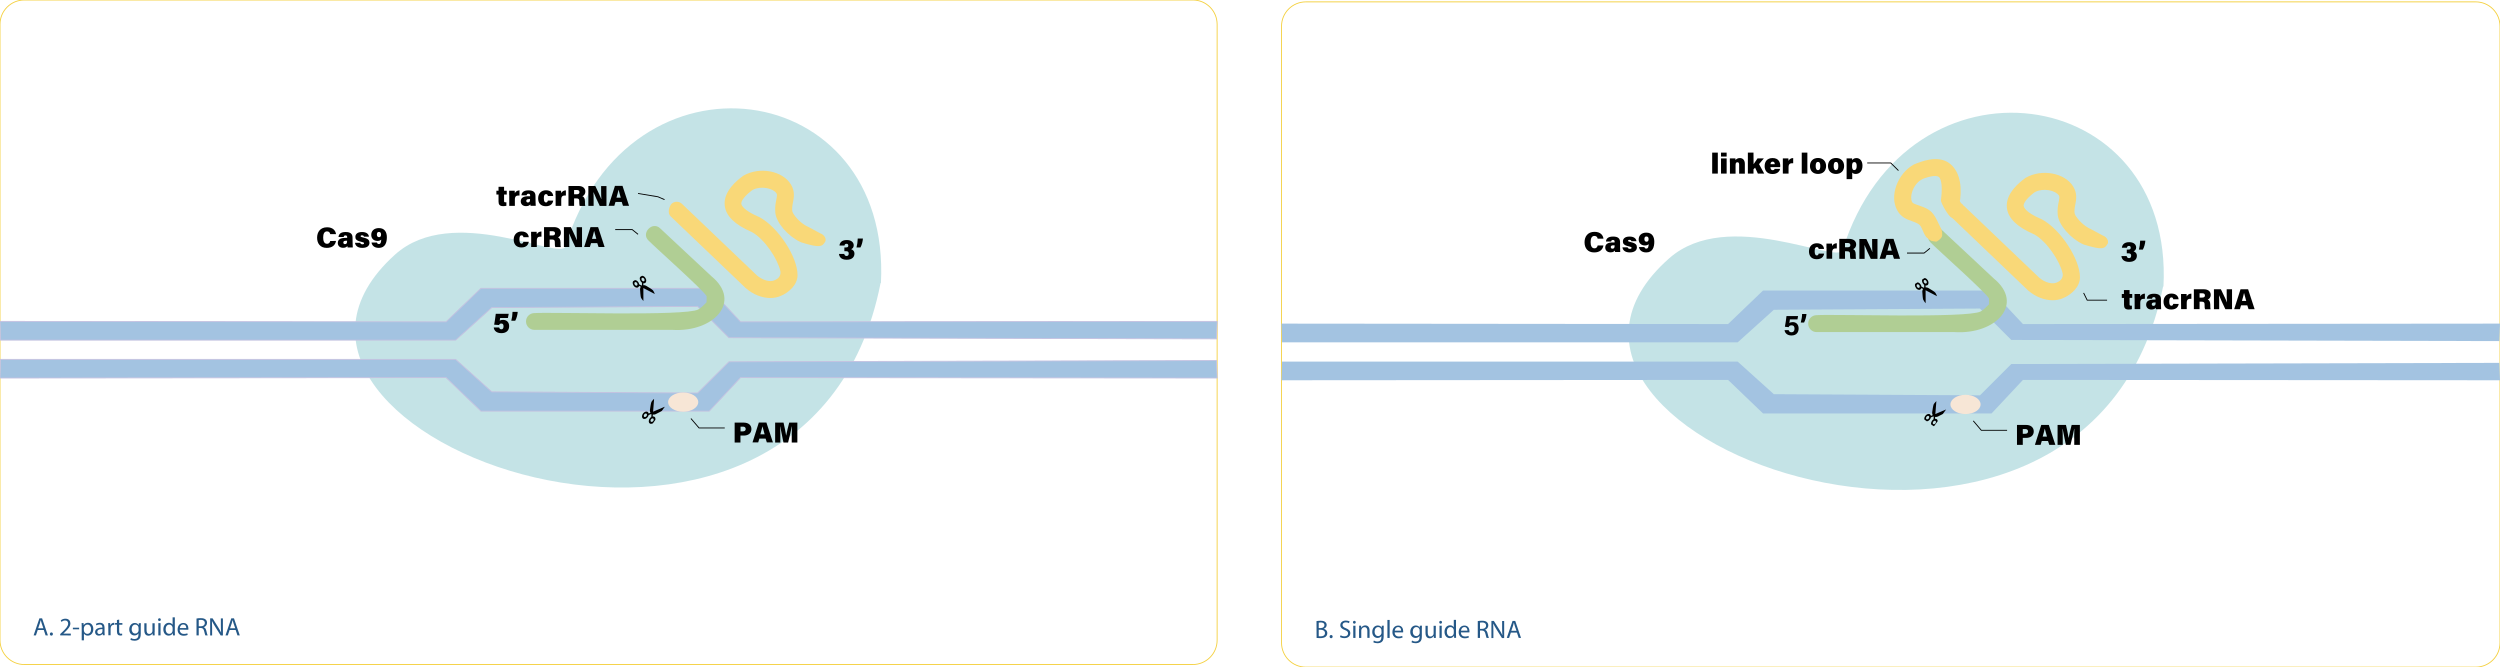 <?xml version="1.0" encoding="utf-8"?>
<!-- Generator: Adobe Illustrator 25.2.1, SVG Export Plug-In . SVG Version: 6.00 Build 0)  -->
<svg version="1.1" id="图层_1" xmlns="http://www.w3.org/2000/svg" xmlns:xlink="http://www.w3.org/1999/xlink" x="0px" y="0px"
	 viewBox="0 0 2802.7 747.9" style="enable-background:new 0 0 2802.7 747.9;" xml:space="preserve">
<style type="text/css">
	.st0{fill:none;stroke:#F4D03F;stroke-miterlimit:10;}
	.st1{fill:#A7E8ED;}
	.st2{fill:#C4E3E6;}
	.st3{fill:#A3C3E1;}
	.st4{fill:#F7E6D6;}
	.st5{fill:none;}
	.st6{fill:none;stroke:#000000;stroke-miterlimit:10;}
	.st7{fill:#255887;}
	.st8{fill:#B0CE94;}
	.st9{fill:#F9D878;}
	.st10{fill:#A3C3E1;stroke:#C4C1E0;stroke-miterlimit:10;}
</style>
<symbol  id="剪切" viewBox="-27.8 -32 55.6 64">
	<path d="M16.3-9c-2.4,0-4.7-0.8-6.5-2l-4,4.6c2.9,1.1,6,2.8,7.7,5.1c4,5.3,13.2,18,14,21.5S26.3,32,26.3,32L0,0.6L-26.4,32
		c0,0-2-8.2-1.2-11.8c0.8-3.5,10-16.2,14-21.5c1.8-2.3,4.8-4,7.7-5.1L-9.8-11c-1.9,1.3-4.1,2-6.5,2c-6.4,0-11.5-5.1-11.5-11.5
		c0-6.3,5.1-11.5,11.5-11.5s11.5,5.2,11.5,11.5c0,2.2-0.6,4.2-1.6,5.9l5.2,6.2c0,0,0.4,0.1,1.2,0.2c0.7-0.2,1.2-0.2,1.2-0.2l5.2-6.2
		c-1-1.7-1.6-3.7-1.6-5.9C4.8-26.8,9.9-32,16.3-32s11.5,5.2,11.5,11.5C27.8-14.1,22.6-9,16.3-9z M-16.3-26c-3,0-5.5,2.5-5.5,5.5
		s2.5,5.5,5.5,5.5s5.5-2.5,5.5-5.5S-13.2-26-16.3-26z M16.3-26c-3,0-5.5,2.5-5.5,5.5s2.5,5.5,5.5,5.5s5.5-2.5,5.5-5.5
		S19.3-26,16.3-26z"/>
</symbol>
<g id="图层_2_1_">
	<path class="st0" d="M2775.4,747.9H1464c-15.1,0-27.3-12.2-27.3-27.3V29.4c0-15.1,12.2-27.3,27.3-27.3h1311.4
		c15.1,0,27.3,12.2,27.3,27.3v691.3C2802.7,735.7,2790.5,747.9,2775.4,747.9z"/>
</g>
<g id="图层_1_1_">
	<path class="st1" d="M2341.8,360.6"/>
	<path class="st2" d="M2425,321.2c-84.4,420.1-781.6,168.9-553.6-31.7c65.6-57.8,189,7.5,194.3-9.2c72.5-231.2,371.9-189.2,359.7,41
		"/>
</g>
<g id="图层_3">
	<polygon class="st3" points="2802,382.4 2254.8,381.1 2219.7,345.9 1988.6,347.3 1948.1,383.8 1437.3,383.8 1436.7,362.8 
		1937.3,363.3 1976.5,325.7 2232.7,325.7 2267.9,363.3 2802.7,362.8 	"/>
	<g>
		<g>
			<path d="M2015.1,358.1h-8.5c-0.1,1.1-0.5,3.2-0.6,4.1c0.8-0.7,2-1.1,3.8-1.1c4.2,0,6.6,3,6.6,7.1s-2.3,7.9-8,7.9
				c-4.2,0-7.3-2.2-7.8-6h4.6c0.4,1.5,1.4,2.4,3.3,2.4c2.2,0,3.3-1.6,3.3-4c0-2.2-0.8-3.8-3.3-3.8c-2,0-2.8,0.9-3.3,2.1l-4.2-0.5
				c0.6-2.7,1.5-9,1.8-12h13L2015.1,358.1z"/>
			<path d="M2018.8,361.6c0.9-3.1,1.5-7,1.5-9.6h4.9c-0.2,3.1-1.3,7-2.7,9.6H2018.8z"/>
		</g>
	</g>
</g>
<g id="图层_3_x5F_复制">
	<polygon class="st3" points="2802,406.8 2254.8,408.1 2219.7,443.2 1988.6,441.9 1948.1,405.4 1437.3,405.4 1436.7,426.3 
		1937.3,425.9 1976.5,463.5 2232.7,463.5 2267.9,425.9 2802.7,426.3 	"/>
</g>
<g id="图层_5">
	<ellipse class="st4" cx="2203.5" cy="453.4" rx="16.9" ry="10.8"/>
	<line class="st5" x1="2243.3" y1="257.4" x2="2341.9" y2="254.7"/>
	<g>
		<g>
			<path d="M2045,284.3c-0.5,3.1-2.5,6.3-8.4,6.3c-6,0-8.6-3.9-8.6-8.8c0-5.1,3.2-9.1,8.8-9.1c6.4,0,8,4.3,8.1,6.4h-6
				c-0.2-1.2-0.7-2.1-2.1-2.1c-1.6,0-2.4,1.5-2.4,4.6c0,3.5,0.9,4.8,2.4,4.8c1.3,0,1.8-1,2.1-2.1L2045,284.3L2045,284.3z"/>
			<path d="M2047.6,278c0-1.6,0-3.4,0-4.9h6.2c0.1,0.5,0.2,2,0.2,2.8c0.7-1.6,2.3-3.2,5.2-3.2v5.8c-3.6-0.2-5.2,0.7-5.2,4.6v7h-6.3
				V278H2047.6z"/>
			<path d="M2068.4,281.7v8.4h-6.4v-22.3h11.1c5.3,0,7.8,2.8,7.8,6.2c0,3.1-1.8,4.7-3.4,5.3c1.4,0.5,2.9,2,2.9,5.8v0.9
				c0,1.4,0,3.2,0.3,4.2h-6.2c-0.4-1-0.5-2.6-0.5-4.9v-0.6c0-1.9-0.5-3-3.3-3H2068.4z M2068.4,277.2h3c2.2,0,3-0.9,3-2.4
				s-0.9-2.4-2.9-2.4h-3.1V277.2z"/>
			<path d="M2084.5,290.2v-22.3h7.8c2.3,5,5.8,11.8,6.7,14.6h0.1c-0.2-2.3-0.3-6.3-0.3-9.8v-4.8h6v22.3h-7.5c-1.9-4-5.9-12.4-7-15.4
				h-0.1c0.2,2.1,0.2,6.4,0.2,10.4v5L2084.5,290.2L2084.5,290.2z"/>
			<path d="M2114.9,285.8l-1.3,4.3h-6.4l7.1-22.3h8.5l7.3,22.3h-6.8l-1.4-4.3H2114.9z M2120.8,281c-1-3.5-1.9-6.6-2.4-8.8h-0.1
				c-0.5,2.4-1.4,5.6-2.3,8.8H2120.8z"/>
		</g>
	</g>
	<g>
		<g>
			<path d="M1797.6,275.2c-0.8,4.7-4.2,7.8-10.4,7.8c-7.3,0-10.8-4.9-10.8-11.4c0-6.3,3.5-11.7,11.2-11.7c6.6,0,9.6,3.8,10,7.7h-6.5
				c-0.3-1.6-1.2-3.1-3.6-3.1c-3.2,0-4.3,3-4.3,6.9c0,3.5,0.9,7,4.3,7c2.6,0,3.3-1.9,3.6-3.2L1797.6,275.2L1797.6,275.2z"/>
			<path d="M1816.2,277.5c0,1.9,0.1,4.5,0.2,5h-5.8c-0.1-0.3-0.2-1.2-0.3-1.6c-0.8,1.1-2.1,2-4.8,2c-3.8,0-5.9-2.4-5.9-5.4
				c0-4,3.2-5.7,8.4-5.7c0.6,0,1.5,0,2.1,0v-0.9c0-1.1-0.4-1.9-1.9-1.9c-1.4,0-1.8,0.7-2,1.8h-5.8c0.2-2.8,1.9-5.6,8-5.6
				c5.6,0,7.8,2.2,7.8,6.3L1816.2,277.5L1816.2,277.5z M1810.1,275c-0.3,0-0.9,0-1.4,0c-2.2,0-2.9,0.8-2.9,2c0,1,0.6,1.8,1.9,1.8
				c2.1,0,2.4-1.5,2.4-3.3V275z"/>
			<path d="M1824.7,277.3c0.3,1.1,1.2,1.7,2.6,1.7c1.2,0,1.8-0.4,1.8-1.2c0-0.8-0.7-1.1-3-1.6c-5.9-1.3-6.7-3.2-6.7-5.6
				c0-2.5,1.7-5.4,7.5-5.4c5.5,0,7.5,2.8,7.7,5.2h-5.7c-0.1-0.6-0.5-1.5-2.2-1.5c-1.1,0-1.5,0.5-1.5,1c0,0.7,0.6,1,3.3,1.6
				c5.4,1.2,6.6,3.1,6.6,5.8c0,3-2.2,5.7-8,5.7c-5.5,0-7.9-2.7-8.2-5.7H1824.7z"/>
			<path d="M1843.5,277c0.3,1,0.8,1.7,2.2,1.7c2.2,0,2.5-2.7,2.6-5c-0.9,1-2.5,1.5-4.2,1.5c-4.3,0-7-2.8-7-6.8
				c0-4.4,3.1-7.6,8.6-7.6c6.5,0,8.9,4.7,8.9,10.2c0,6-1.8,12-9,12c-5.8,0-7.8-3.4-8.2-6L1843.5,277L1843.5,277z M1843.5,268
				c0,1.8,0.8,3,2.4,3c1.6,0,2.3-1.1,2.3-2.9c0-1.6-0.5-3-2.4-3C1844.2,265,1843.5,266.2,1843.5,268z"/>
		</g>
	</g>
	<g>
		<g>
			<path d="M2261.3,476.4h10.3c5,0,8.4,2.8,8.4,7.2c0,5-3.9,7.3-8.6,7.3h-3.7v7.8h-6.5v-22.3H2261.3z M2267.7,486.3h2.7
				c1.8,0,3.2-0.8,3.2-2.6c0-1.9-1.3-2.7-3.1-2.7h-2.8V486.3z"/>
			<path d="M2289,494.4l-1.3,4.3h-6.4l7.1-22.3h8.5l7.3,22.3h-6.8l-1.4-4.3H2289z M2294.8,489.5c-1-3.5-1.9-6.6-2.4-8.8h-0.1
				c-0.5,2.4-1.4,5.6-2.3,8.8H2294.8z"/>
			<path d="M2325.3,491.4c0-3.5,0.1-8,0.2-10.6h-0.2c-0.9,4.8-2.4,11.4-4.1,17.9h-5.2c-1.3-6.3-2.7-13-3.6-17.9h-0.2
				c0.2,2.6,0.3,7,0.3,10.8v7.1h-5.8v-22.3h9.4c1.1,4.5,2.4,11.1,2.9,14.4h0.1c0.6-3.6,2.1-9.5,3.4-14.4h9.2v22.3h-6.3v-7.3H2325.3z
				"/>
		</g>
	</g>
	<g>
		<g>
			<path d="M1919.5,194.6v-23.5h6.3v23.5H1919.5z"/>
			<path d="M1929.4,171.1h6.3v4.4h-6.3V171.1z M1929.4,177.6h6.3v17h-6.3V177.6z"/>
			<path d="M1939.3,182c0-1.5,0-3.1,0-4.4h6.2c0.1,0.4,0.2,1.4,0.2,1.9c0.7-1,2.1-2.3,4.8-2.3c3.4,0,5.6,2.3,5.6,6.5v11h-6.4v-10.2
				c0-1.6-0.5-2.6-1.9-2.6c-1.3,0-2.1,0.7-2.1,3.1v9.7h-6.3V182H1939.3z"/>
			<path d="M1965.9,184.1c1-1.6,2.6-3.9,4.4-6.5h7.1l-5.4,6.4c0.6,1.3,5.3,9.4,5.8,10.6h-7.1c-0.1-0.4-3-6.3-3.1-6.6l-1.8,1.8v4.8
				h-6.3v-23.5h6.3L1965.9,184.1L1965.9,184.1z"/>
			<path d="M1984.8,187.4c0,1.7,0.7,3.4,2.5,3.4c1.5,0,1.9-0.6,2.2-1.5h6.2c-0.6,2.3-2.5,5.8-8.6,5.8c-6.4,0-8.8-4.3-8.8-8.8
				c0-5.1,2.7-9.1,8.9-9.1c6.6,0,8.6,4.5,8.6,8.7c0,0.6,0,1-0.1,1.5L1984.8,187.4L1984.8,187.4z M1989.6,184.1
				c0-1.6-0.5-2.9-2.3-2.9c-1.7,0-2.3,1.2-2.4,2.9H1989.6z"/>
			<path d="M1998.7,182.5c0-1.6,0-3.4,0-4.9h6.2c0.1,0.5,0.2,2,0.2,2.8c0.7-1.6,2.3-3.2,5.2-3.2v5.8c-3.6-0.2-5.2,0.7-5.2,4.6v7
				h-6.4V182.5z"/>
			<path d="M2019.9,194.6v-23.5h6.3v23.5H2019.9z"/>
			<path d="M2047.2,186.1c0,5.3-3.3,8.9-9.1,8.9c-6,0-9-4-9-8.9c0-5.1,3.1-9,9.2-9C2043.8,177.2,2047.2,180.9,2047.2,186.1z
				 M2035.5,186.1c0,3.2,1,4.7,2.6,4.7c1.7,0,2.6-1.4,2.6-4.6c0-3.5-0.9-4.7-2.6-4.7C2036.5,181.5,2035.5,182.6,2035.5,186.1z"/>
			<path d="M2067.4,186.1c0,5.3-3.3,8.9-9.1,8.9c-6,0-9-4-9-8.9c0-5.1,3.1-9,9.2-9C2064,177.2,2067.4,180.9,2067.4,186.1z
				 M2055.7,186.1c0,3.2,1,4.7,2.6,4.7c1.7,0,2.6-1.4,2.6-4.6c0-3.5-0.9-4.7-2.6-4.7C2056.7,181.5,2055.7,182.6,2055.7,186.1z"/>
			<path d="M2076.5,193.4v7.4h-6.3v-18.6c0-1.5,0-3.4,0-4.6h6.1c0.1,0.4,0.2,1.4,0.2,1.9c0.7-1,2-2.3,4.8-2.3c3.6,0,6.7,3,6.7,8.5
				c0,6.3-3.5,9.3-7.5,9.3C2078.3,195,2077.1,194.3,2076.5,193.4z M2081.5,186c0-3.1-1-4.3-2.6-4.3c-2,0-2.6,1.4-2.6,4.5
				c0,2.9,0.6,4.5,2.5,4.5C2080.6,190.6,2081.5,189.2,2081.5,186z"/>
		</g>
	</g>
	<polyline class="st6" points="2093.3,182.7 2119.7,182.7 2128.3,191.2 	"/>
</g>
<g id="图层_9">
	<g>
		<defs>
			
				<rect id="SVGID_5_" x="2156.8" y="456.3" transform="matrix(0.584 -0.812 0.812 0.584 525.159 1953.65)" width="25.3" height="15.8"/>
		</defs>
		<clipPath id="SVGID_1_">
			<use xlink:href="#SVGID_5_"  style="overflow:visible;"/>
		</clipPath>
		<g transform="matrix(1 2.980232e-08 0 1 0 6.103516e-05)" style="clip-path:url(#SVGID_1_);">
			
				<use xlink:href="#剪切"  width="55.6" height="64" x="-27.8" y="-32" transform="matrix(-0.232 -0.167 0.231 -0.321 2169.538 464.343)" style="overflow:visible;"/>
		</g>
	</g>
	<g>
		<defs>
			
				<rect id="SVGID_7_" x="2150.8" y="312.5" transform="matrix(0.853 -0.522 0.522 0.853 147.935 1175.159)" width="15.8" height="25.3"/>
		</defs>
		<clipPath id="SVGID_2_">
			<use xlink:href="#SVGID_7_"  style="overflow:visible;"/>
		</clipPath>
		<g transform="matrix(1 0 -2.980232e-08 1 0 -6.103516e-05)" style="clip-path:url(#SVGID_2_);">
			
				<use xlink:href="#剪切"  width="55.6" height="64" x="-27.8" y="-32" transform="matrix(0.243 -0.149 0.206 0.337 2158.627 325.216)" style="overflow:visible;"/>
		</g>
	</g>
</g>
<g id="图层_10">
	<g>
		<g>
			<path class="st7" d="M1475.9,696.3c1.1-0.2,2.8-0.4,4.5-0.4c2.5,0,4.1,0.4,5.3,1.4c1,0.8,1.6,1.9,1.6,3.4c0,1.8-1.2,3.5-3.2,4.2
				v0.1c1.8,0.4,3.9,1.9,3.9,4.8c0,1.6-0.6,2.9-1.6,3.8c-1.3,1.2-3.5,1.8-6.6,1.8c-1.7,0-3-0.1-3.8-0.2L1475.9,696.3L1475.9,696.3z
				 M1478.4,704.1h2.3c2.6,0,4.1-1.4,4.1-3.2c0-2.2-1.7-3.1-4.2-3.1c-1.1,0-1.8,0.1-2.2,0.2C1478.4,698,1478.4,704.1,1478.4,704.1z
				 M1478.4,713.3c0.5,0.1,1.2,0.1,2.1,0.1c2.6,0,4.9-0.9,4.9-3.7c0-2.6-2.3-3.7-4.9-3.7h-2.1V713.3z"/>
			<path class="st7" d="M1490.6,713.7c0-1,0.7-1.8,1.7-1.8s1.7,0.7,1.7,1.8c0,1-0.7,1.8-1.7,1.8
				C1491.3,715.5,1490.6,714.7,1490.6,713.7z"/>
			<path class="st7" d="M1502.9,712.2c1.1,0.7,2.7,1.2,4.4,1.2c2.5,0,4-1.3,4-3.3c0-1.8-1-2.8-3.6-3.8c-3.1-1.1-5.1-2.7-5.1-5.4
				c0-3,2.5-5.2,6.2-5.2c1.9,0,3.4,0.5,4.2,0.9l-0.7,2c-0.6-0.4-1.9-0.9-3.6-0.9c-2.6,0-3.6,1.6-3.6,2.9c0,1.8,1.2,2.7,3.8,3.7
				c3.2,1.3,4.9,2.8,4.9,5.6c0,2.9-2.2,5.5-6.7,5.5c-1.8,0-3.9-0.6-4.9-1.2L1502.9,712.2z"/>
			<path class="st7" d="M1519.9,697.6c0,0.8-0.6,1.6-1.6,1.6c-0.9,0-1.5-0.7-1.5-1.6c0-0.9,0.6-1.6,1.6-1.6
				C1519.3,696,1519.9,696.7,1519.9,697.6z M1517.1,715.2v-13.7h2.5v13.7H1517.1z"/>
			<path class="st7" d="M1523.8,705.1c0-1.4,0-2.6-0.1-3.7h2.2l0.1,2.3h0.1c0.7-1.3,2.3-2.6,4.5-2.6c1.9,0,4.8,1.1,4.8,5.8v8.2h-2.5
				v-7.9c0-2.2-0.8-4.1-3.2-4.1c-1.6,0-2.9,1.2-3.4,2.6c-0.1,0.3-0.2,0.7-0.2,1.2v8.3h-2.5v-10.1H1523.8z"/>
			<path class="st7" d="M1551.3,701.4c-0.1,1-0.1,2.1-0.1,3.8v8c0,3.2-0.6,5.1-2,6.3c-1.3,1.2-3.3,1.6-5,1.6c-1.7,0-3.5-0.4-4.6-1.1
				l0.6-1.9c0.9,0.6,2.3,1.1,4,1.1c2.5,0,4.4-1.3,4.4-4.8v-1.5h0.1c-0.8,1.3-2.2,2.3-4.4,2.3c-3.4,0-5.9-2.9-5.9-6.7
				c0-4.7,3-7.3,6.2-7.3c2.4,0,3.7,1.2,4.3,2.4h0.1l0.1-2.1L1551.3,701.4L1551.3,701.4z M1548.7,706.8c0-0.4,0-0.8-0.1-1.1
				c-0.5-1.5-1.7-2.7-3.5-2.7c-2.4,0-4.1,2-4.1,5.2c0,2.7,1.4,4.9,4.1,4.9c1.5,0,2.9-1,3.5-2.6c0.1-0.4,0.2-0.9,0.2-1.3
				L1548.7,706.8L1548.7,706.8z"/>
			<path class="st7" d="M1555.4,695h2.5v20.2h-2.5V695z"/>
			<path class="st7" d="M1563.5,708.8c0,3.4,2.2,4.8,4.7,4.8c1.8,0,2.9-0.3,3.8-0.7l0.4,1.8c-0.9,0.4-2.4,0.9-4.6,0.9
				c-4.2,0-6.8-2.8-6.8-6.9c0-4.2,2.5-7.4,6.5-7.4c4.5,0,5.6,3.9,5.6,6.5c0,0.5,0,0.9-0.1,1.2h-9.5V708.8z M1570.8,707
				c0-1.6-0.6-4-3.4-4c-2.5,0-3.6,2.3-3.8,4H1570.8z"/>
			<path class="st7" d="M1594.1,701.4c-0.1,1-0.1,2.1-0.1,3.8v8c0,3.2-0.6,5.1-2,6.3c-1.3,1.2-3.3,1.6-5,1.6c-1.7,0-3.5-0.4-4.6-1.1
				l0.6-1.9c0.9,0.6,2.3,1.1,4,1.1c2.5,0,4.4-1.3,4.4-4.8v-1.5h-0.1c-0.8,1.3-2.2,2.3-4.4,2.3c-3.4,0-5.9-2.9-5.9-6.7
				c0-4.7,3-7.3,6.2-7.3c2.4,0,3.7,1.2,4.3,2.4h0.1l0.1-2.1L1594.1,701.4L1594.1,701.4z M1591.5,706.8c0-0.4,0-0.8-0.1-1.1
				c-0.5-1.5-1.7-2.7-3.5-2.7c-2.4,0-4.1,2-4.1,5.2c0,2.7,1.4,4.9,4.1,4.9c1.5,0,2.9-1,3.5-2.6c0.1-0.4,0.2-0.9,0.2-1.3
				L1591.5,706.8L1591.5,706.8z"/>
			<path class="st7" d="M1609.6,711.4c0,1.4,0,2.7,0.1,3.8h-2.2l-0.1-2.2h-0.1c-0.6,1.1-2.1,2.6-4.5,2.6c-2.1,0-4.7-1.2-4.7-6v-8
				h2.5v7.6c0,2.6,0.8,4.4,3.1,4.4c1.7,0,2.8-1.2,3.3-2.3c0.1-0.4,0.2-0.8,0.2-1.3v-8.4h2.5L1609.6,711.4L1609.6,711.4z"/>
			<path class="st7" d="M1616.6,697.6c0,0.8-0.6,1.6-1.6,1.6c-0.9,0-1.5-0.7-1.5-1.6c0-0.9,0.6-1.6,1.6-1.6
				C1616,696,1616.6,696.7,1616.6,697.6z M1613.8,715.2v-13.7h2.5v13.7H1613.8z"/>
			<path class="st7" d="M1632.3,695v16.6c0,1.2,0,2.6,0.1,3.5h-2.2l-0.1-2.4h-0.1c-0.8,1.5-2.4,2.7-4.7,2.7c-3.3,0-5.9-2.8-5.9-7
				c0-4.6,2.8-7.4,6.2-7.4c2.1,0,3.5,1,4.1,2.1h0.1v-8.2h2.5V695z M1629.8,707c0-0.3,0-0.7-0.1-1.1c-0.4-1.6-1.7-2.9-3.6-2.9
				c-2.6,0-4.1,2.3-4.1,5.3c0,2.8,1.4,5.1,4.1,5.1c1.7,0,3.2-1.1,3.6-3c0.1-0.3,0.1-0.7,0.1-1.1V707z"/>
			<path class="st7" d="M1637.8,708.8c0,3.4,2.2,4.8,4.7,4.8c1.8,0,2.9-0.3,3.8-0.7l0.4,1.8c-0.9,0.4-2.4,0.9-4.6,0.9
				c-4.2,0-6.8-2.8-6.8-6.9c0-4.2,2.5-7.4,6.5-7.4c4.5,0,5.6,3.9,5.6,6.5c0,0.5,0,0.9-0.1,1.2h-9.5V708.8z M1645.1,707
				c0-1.6-0.6-4-3.4-4c-2.5,0-3.6,2.3-3.8,4H1645.1z"/>
			<path class="st7" d="M1656.7,696.3c1.3-0.3,3.1-0.4,4.8-0.4c2.6,0,4.4,0.5,5.5,1.6c0.9,0.8,1.5,2.1,1.5,3.6
				c0,2.5-1.6,4.2-3.6,4.9v0.1c1.5,0.5,2.3,1.9,2.8,3.9c0.6,2.7,1.1,4.5,1.5,5.2h-2.6c-0.3-0.6-0.7-2.2-1.3-4.6
				c-0.6-2.6-1.6-3.6-3.8-3.7h-2.3v8.3h-2.5V696.3z M1659.2,705h2.5c2.6,0,4.3-1.4,4.3-3.6c0-2.5-1.8-3.6-4.4-3.6
				c-1.2,0-2,0.1-2.4,0.2V705L1659.2,705z"/>
			<path class="st7" d="M1672,715.2v-19.1h2.7l6.1,9.7c1.4,2.2,2.5,4.3,3.4,6.2h0.1c-0.2-2.6-0.3-4.9-0.3-7.8v-8h2.3v19.1h-2.5
				l-6.1-9.7c-1.3-2.1-2.6-4.3-3.6-6.4h-0.1c0.1,2.4,0.2,4.7,0.2,7.9v8.2h-2.2V715.2z"/>
			<path class="st7" d="M1693.8,709.2l-2,6h-2.6l6.5-19.1h3l6.5,19.1h-2.6l-2-6H1693.8z M1700.1,707.2l-1.9-5.5
				c-0.4-1.3-0.7-2.4-1-3.5h-0.1c-0.3,1.1-0.6,2.3-0.9,3.5l-1.9,5.5H1700.1z"/>
		</g>
	</g>
</g>
<g id="图层_7">
	<path class="st8" d="M2229.8,334.5c-5.3-8.2-57.3-54.3-65.1-62.3c-9.1-8.2,4.1-22.4,12.9-13.8l54.6,51c1,1,2,1.9,2.9,2.7
		c34.9,28.6,2.6,63.1-43.8,60.2h-154.7c-5.2,0-9.5-4.2-9.5-9.5c0-5.2,4.2-9.5,9.5-9.5c19.7-1.3,169,3.6,183.8-4.1
		c3.5-2,6.7-5.3,9.5-8.1L2229.8,334.5L2229.8,334.5z"/>
	<g id="图层_6">
		<path class="st5" d="M2341.9,254.7"/>
		<path class="st9" d="M2344.1,256.9c-7.9-3.3-15-11.2-17.5-15.7c-0.7-1.2-1-2.6-1-4c0-2.6,0.4-5,0.9-7.5c1.1-5.6,2.5-12.6-2.1-20.3
			c-9.3-15.6-35.3-20.5-53.4-10.1l-0.5,0.3l-0.5,0.4c-5.5,4.1-22.1,16.8-20.1,33.2c1.4,11.5,11.2,21.1,30,29.3
			c0.3,0.1,0.6,0.3,0.9,0.4c13.9,7.9,28.5,29.8,31.5,43.4c0.8,3.4-0.7,7-3.7,8.9c-1,0.6-2.1,1.3-3.3,1.7c-5.1,2-13-0.3-19.2-5.6
			L2202,231c-3.5-3.3-8.9-3.2-12.2,0.3l-0.1,0.1l0.9-0.9c-3.4,3.5-5,10.9-1.5,14.3l84.1,80.4l0.3,0.3c8.3,7.2,18.3,11.1,27.7,11.1
			c3.9,0,7.6-0.7,11.1-2.1c9.7-3.9,19.5-12.7,19.5-23.6c0-20.6-22-54.1-42.9-65.1l-0.7-0.3c-17.4-7.4-19.3-13.1-19.5-14.6
			c-0.2-1.3,0.2-6,11.5-14.8c0.5-0.4,1-0.7,1.6-1c4.5-2.2,10-2.8,15.5-1.8c5,0.9,9.3,3.3,10.9,5.9c0.8,1.3,0.7,2.3-0.2,7
			c-0.8,3.9-1.7,8.8-1.1,14.8c1.1,11.1,14.2,26.3,28.3,32.8c0.4,0.2,0.8,0.4,1.3,0.5c20.4,6.2,23.1,4.9,26.6-1.5
			c0-0.1,0.1-0.1,0.1-0.2l0,0c0.2-1.3,0.1-2.7-0.5-3.9c-1.1-2.2-3-3.9-5.4-4.7L2344.1,256.9z"/>
		<line class="st5" x1="2172.4" y1="183" x2="2168.1" y2="281.6"/>
		<path class="st5" d="M2168.1,281.6"/>
		<path class="st9" d="M2175.9,224.2c0,0.1,0,0.1,0,0.2c-0.1,3.4,8.8,18.7,12.1,19.6c0.4,0.1,0.8,0.3,1.4,0.6
			c0.4-0.6,0.9-1.2,1.5-1.6c-0.3-0.4-0.6-0.9-0.9-1.3c-1.6-2.2,3.6-0.8,6.2-1.7c1.1-0.4-2.7-4.3-2.2-4c0.2,0.1,0.6,0.2,1.2,0.3
			c3,0.6,5.4-1.4,5.4-4.4c0-2.4,0.2-2.3-0.4-2.7c-1.7-1.3-3.9-3.6-2.7-5.4l0,0c2.4-20.1-2.7-33.6-11.9-40.6
			c-13.1-10.1-32.9-1.7-39.3,0.9l-0.6,0.2l-0.5,0.3c-18.1,10.3-27.1,35.2-18.3,51.1c4.3,7.9,11,10.3,16.5,12.2c2.4,0.9,4.8,1.7,7,3
			c1.2,0.7,2.2,1.7,2.9,2.9c0.3,0.6,0.7,1.2,1,1.9c1.1,2.3,4.2,10.6,6.7,11.2c0.9,2,6.8,4.1,4.1,3.1c0,0,4,0.9,5.4,0.9
			c1.4,0,6.8-4.1,6.8-6.8v-2.3c0-2.1-0.5-4.1-1.4-5.9c-1.4-3-3.6-7.4-4.6-9.4c-2.2-4.5-4.9-8.3-7.9-10.5c-4.9-3.6-10-4.8-13.7-6.2
			c-4.5-1.6-5.4-2.1-6.1-3.4c-1.5-2.7-1.3-7.6,0.4-12.4c1.4-3.7,3.5-7.1,6.2-9.7c2-2,4.5-3.4,7.1-4.4c11.6-4.1,15.4-2.3,16.4-1.5
			c1.2,0.9,4.7,6.5,2.4,24.9C2175.9,223.7,2175.9,223.9,2175.9,224.2z"/>
	</g>
	<g id="图层_8">
		<g>
			<g>
				<path d="M2378.8,277.7c0.3-2.7,2-6.2,8.2-6.2c5.3,0,7.8,2.8,7.8,5.9c0,2.5-1.5,3.7-2.8,4.3v0.1c1.3,0.5,3.6,1.7,3.6,5
					c0,3.4-2.3,6.8-8.7,6.8c-6.8,0-8.4-4-8.6-6.5h5.9c0.2,1.2,0.9,2.3,2.6,2.3c1.6,0,2.4-1.1,2.4-2.7c0-1.8-0.8-2.7-3-2.7h-1.9v-4.2
					h1.8c2,0,2.6-0.6,2.6-2.1c0-1.2-0.6-2-2-2c-1.6,0-2.1,0.9-2.2,2L2378.8,277.7L2378.8,277.7z"/>
				<path d="M2397.9,279.8c0.8-2.9,1.3-6.5,1.4-10h5.8c-0.2,3.2-1.2,7.2-2.8,10H2397.9z"/>
			</g>
		</g>
		<g>
			<g>
				<path d="M2378.7,329.6h2.4v-4.4h6.3v4.4h3v4.3h-3v7.3c0,1.1,0.3,1.5,1.7,1.5c0.2,0,0.5,0,0.9,0v3.9c-1,0.3-2.6,0.4-3.7,0.4
					c-4,0-5.1-2-5.1-5.2V334h-2.5V329.6z"/>
				<path d="M2393,334.5c0-1.6,0-3.4,0-4.9h6.2c0.1,0.5,0.2,2,0.2,2.8c0.7-1.6,2.3-3.2,5.2-3.2v5.8c-3.6-0.2-5.2,0.7-5.2,4.6v7h-6.3
					v-12.1H2393z"/>
				<path d="M2422.6,341.6c0,1.9,0.1,4.5,0.2,5h-5.8c-0.1-0.3-0.2-1.2-0.3-1.6c-0.8,1.1-2.1,2-4.8,2c-3.8,0-5.9-2.4-5.9-5.4
					c0-4,3.2-5.7,8.4-5.7c0.6,0,1.5,0,2.1,0V335c0-1.1-0.4-1.9-1.9-1.9c-1.4,0-1.8,0.7-2,1.8h-5.8c0.2-2.8,1.9-5.6,8-5.6
					c5.6,0,7.8,2.2,7.8,6.3V341.6z M2416.6,339.1c-0.3,0-0.9,0-1.4,0c-2.2,0-2.9,0.8-2.9,2c0,1,0.6,1.8,1.9,1.8
					c2.1,0,2.4-1.5,2.4-3.3V339.1z"/>
				<path d="M2442.5,340.7c-0.5,3.1-2.5,6.3-8.4,6.3c-6,0-8.6-3.9-8.6-8.8c0-5.1,3.2-9.1,8.8-9.1c6.4,0,8,4.3,8.1,6.4h-6
					c-0.2-1.2-0.7-2.1-2.1-2.1c-1.6,0-2.4,1.5-2.4,4.6c0,3.5,0.9,4.8,2.4,4.8c1.3,0,1.8-1,2.1-2.1L2442.5,340.7L2442.5,340.7z"/>
				<path d="M2445.1,334.5c0-1.6,0-3.4,0-4.9h6.2c0.1,0.5,0.2,2,0.2,2.8c0.7-1.6,2.3-3.2,5.2-3.2v5.8c-3.6-0.2-5.2,0.7-5.2,4.6v7
					h-6.3L2445.1,334.5L2445.1,334.5z"/>
				<path d="M2465.9,338.2v8.4h-6.4v-22.3h11.1c5.3,0,7.8,2.8,7.8,6.2c0,3.1-1.8,4.7-3.4,5.3c1.4,0.5,2.9,2,2.9,5.8v0.9
					c0,1.4,0,3.2,0.3,4.2h-6.2c-0.4-1-0.5-2.6-0.5-4.9v-0.6c0-1.9-0.5-3-3.3-3H2465.9z M2465.9,333.6h3c2.2,0,3-0.9,3-2.4
					s-0.9-2.4-2.9-2.4h-3.1V333.6z"/>
				<path d="M2482,346.6v-22.3h7.8c2.3,5,5.8,11.8,6.7,14.6h0.1c-0.2-2.3-0.3-6.3-0.3-9.8v-4.8h6v22.3h-7.5c-1.9-4-5.9-12.4-7-15.4
					h-0.1c0.2,2.1,0.2,6.4,0.2,10.4v5L2482,346.6L2482,346.6z"/>
				<path d="M2512.4,342.3l-1.3,4.3h-6.4l7.1-22.3h8.5l7.3,22.3h-6.8l-1.4-4.3H2512.4z M2518.2,337.4c-1-3.5-1.9-6.6-2.4-8.8h-0.1
					c-0.5,2.4-1.4,5.6-2.3,8.8H2518.2z"/>
			</g>
		</g>
		<polyline class="st6" points="2362.2,336.5 2339.9,336.5 2335.9,328.4 		"/>
		<polyline class="st6" points="2137.9,283.7 2157.1,283.7 2163.6,278.4 		"/>
		<polyline class="st6" points="2212.2,471.8 2221.2,482.4 2250.1,482.4 		"/>
	</g>
</g>
<g id="图层_2_2_">
	<path class="st0" d="M1337.2,745H27.3C12.2,745,0,732.8,0,717.7V27.3C0,12.2,12.2,0,27.3,0h1309.9c15.1,0,27.3,12.2,27.3,27.3
		v690.4C1364.5,732.8,1352.3,745,1337.2,745z"/>
</g>
<g id="图层_1_2_">
	<path class="st1" d="M904.1,358.1"/>
	<path class="st2" d="M987.2,317.3c-83,422.3-768.4,169.7-544.3-31.9c64.5-58.1,185.9,7.6,191-9.3C705.2,43.8,999.6,86,987.6,317.4"
		/>
</g>
<g id="图层_3_1_">
	<polygon class="st10" points="1363.8,379.9 817.2,378.6 782.1,343.5 551.3,344.8 510.8,381.3 0.6,381.3 0,360.3 500.1,360.8 
		539.2,323.2 795.1,323.2 830.2,360.8 1364.5,360.3 	"/>
	<g>
		<g>
			<path d="M569.4,356.5h-8.7c-0.1,0.7-0.4,2.5-0.5,3c0.8-0.5,2-0.9,3.7-0.9c4.4,0,6.9,3,6.9,7c0,4.4-2.7,7.9-8.7,7.9
				c-5.2,0-8.2-2.6-8.6-6.4h6.1c0.3,1.2,1,2.1,2.5,2.1c1.7,0,2.4-1.4,2.4-3.3c0-2-0.6-3.2-2.5-3.2c-1.5,0-2.1,0.7-2.5,1.7L554,364
				c0.5-2.6,1.5-9.2,1.8-12.2h14.5L569.4,356.5z"/>
			<path d="M573.2,359.6c0.8-2.9,1.3-6.5,1.4-10h5.8c-0.2,3.2-1.2,7.2-2.8,10H573.2z"/>
		</g>
	</g>
</g>
<g id="图层_3_x5F_复制_1_">
	<polygon class="st10" points="1363.8,404.2 817.2,405.6 782.1,440.6 551.3,439.3 510.8,402.9 0.6,402.9 0,423.8 500.1,423.3 
		539.2,460.9 795.1,460.9 830.2,423.3 1364.5,423.8 	"/>
</g>
<g id="图层_5_1_">
	<ellipse class="st4" cx="765.9" cy="450.8" rx="16.9" ry="10.8"/>
	<line class="st5" x1="805.7" y1="255.1" x2="904.3" y2="252.4"/>
	<g>
		<g>
			<path d="M592.8,271.1c-0.5,3.1-2.5,6.3-8.3,6.3c-6,0-8.6-3.9-8.6-8.8c0-5.1,3.2-9.1,8.8-9.1c6.4,0,8,4.3,8.1,6.4h-6
				c-0.2-1.2-0.7-2.1-2.1-2.1c-1.6,0-2.4,1.5-2.4,4.6c0,3.5,0.9,4.8,2.4,4.8c1.3,0,1.8-1,2.1-2.1L592.8,271.1L592.8,271.1z"/>
			<path d="M595.4,264.8c0-1.6,0-3.4,0-4.9h6.2c0.1,0.5,0.2,2,0.2,2.8c0.7-1.6,2.3-3.1,5.2-3.2v5.8c-3.6-0.2-5.2,0.7-5.2,4.6v7h-6.3
				v-12.1H595.4z"/>
			<path d="M616.2,268.5v8.4h-6.3v-22.3H621c5.3,0,7.8,2.8,7.8,6.2c0,3.1-1.8,4.7-3.3,5.3c1.4,0.5,2.9,2,2.9,5.8v0.9
				c0,1.4,0,3.2,0.3,4.2h-6.2c-0.4-1-0.5-2.6-0.5-4.9v-0.6c0-1.9-0.5-3-3.3-3L616.2,268.5L616.2,268.5z M616.2,264h3
				c2.2,0,3-0.9,3-2.4s-0.9-2.4-2.9-2.4h-3.1V264z"/>
			<path d="M632.2,276.9v-22.3h7.8c2.3,5,5.7,11.8,6.7,14.6h0.1c-0.2-2.3-0.3-6.3-0.3-9.8v-4.7h6V277H645c-1.9-4-5.9-12.4-7-15.4
				l0,0c0.2,2.1,0.2,6.4,0.2,10.3v5H632.2z"/>
			<path d="M662.6,272.6l-1.3,4.3h-6.4l7.1-22.3h8.5l7.3,22.3H671l-1.4-4.3H662.6z M668.5,267.8c-1-3.5-1.9-6.6-2.4-8.8H666
				c-0.5,2.4-1.4,5.6-2.3,8.8H668.5z"/>
		</g>
	</g>
	<g>
		<g>
			<path d="M376.7,270.1c-0.8,4.7-4.2,7.8-10.4,7.8c-7.3,0-10.8-4.9-10.8-11.4c0-6.3,3.5-11.7,11.2-11.7c6.6,0,9.5,3.8,10,7.7h-6.5
				c-0.3-1.6-1.2-3.1-3.6-3.1c-3.2,0-4.3,3-4.3,6.9c0,3.5,0.9,7,4.3,7c2.6,0,3.3-1.9,3.6-3.1L376.7,270.1L376.7,270.1z"/>
			<path d="M395.3,272.4c0,1.9,0.1,4.5,0.2,5h-5.8c-0.1-0.3-0.2-1.2-0.3-1.6c-0.8,1.1-2.1,2-4.8,2c-3.8,0-5.9-2.4-5.9-5.4
				c0-4,3.2-5.7,8.4-5.7c0.6,0,1.5,0,2.1,0v-0.9c0-1.1-0.4-1.9-1.9-1.9c-1.4,0-1.8,0.7-2,1.8h-5.8c0.2-2.8,1.9-5.6,7.9-5.6
				c5.6,0,7.8,2.2,7.8,6.3L395.3,272.4L395.3,272.4z M389.2,269.9c-0.3,0-0.9,0-1.4,0c-2.2,0-2.9,0.8-2.9,2c0,1,0.6,1.8,1.8,1.8
				c2.1,0,2.4-1.5,2.4-3.3v-0.5H389.2z"/>
			<path d="M403.8,272.2c0.3,1.1,1.2,1.7,2.5,1.7c1.2,0,1.8-0.4,1.8-1.2c0-0.8-0.7-1.1-3-1.6c-5.9-1.3-6.7-3.2-6.7-5.6
				c0-2.5,1.7-5.4,7.5-5.4c5.5,0,7.5,2.8,7.7,5.2H408c-0.1-0.6-0.5-1.5-2.2-1.5c-1.1,0-1.5,0.5-1.5,1c0,0.7,0.6,1,3.3,1.6
				c5.4,1.2,6.6,3.1,6.6,5.8c0,3-2.2,5.7-8,5.7c-5.5,0-7.9-2.7-8.2-5.7H403.8z"/>
			<path d="M422.6,271.9c0.3,1,0.8,1.7,2.2,1.7c2.2,0,2.5-2.7,2.6-5c-0.9,1-2.5,1.5-4.2,1.5c-4.3,0-7-2.8-7-6.8
				c0-4.4,3.1-7.6,8.6-7.6c6.5,0,8.9,4.7,8.9,10.2c0,6-1.8,12-9,12c-5.8,0-7.8-3.4-8.2-6L422.6,271.9L422.6,271.9z M422.5,262.9
				c0,1.8,0.8,3,2.4,3s2.3-1.1,2.3-2.9c0-1.6-0.5-3-2.4-3C423.3,259.9,422.5,261.1,422.5,262.9z"/>
		</g>
	</g>
	<g>
		<g>
			<path d="M823.6,473.8H834c5,0,8.4,2.8,8.4,7.2c0,5-3.8,7.3-8.6,7.3h-3.7v7.8h-6.5L823.6,473.8L823.6,473.8z M830.1,483.6h2.7
				c1.8,0,3.2-0.8,3.2-2.6c0-1.9-1.3-2.7-3.1-2.7h-2.7v5.3H830.1z"/>
			<path d="M851.3,491.7L850,496h-6.4l7.1-22.3h8.5l7.3,22.3h-6.8l-1.4-4.3H851.3z M857.2,486.9c-1-3.5-1.9-6.6-2.4-8.8h-0.1
				c-0.5,2.4-1.4,5.6-2.3,8.8H857.2z"/>
			<path d="M887.6,488.8c0-3.5,0.1-8,0.2-10.6h-0.2c-0.9,4.8-2.4,11.4-4.1,17.9h-5.2c-1.3-6.3-2.7-12.9-3.6-17.9h-0.2
				c0.2,2.6,0.3,7,0.3,10.8v7.1H869v-22.3h9.4c1.1,4.5,2.4,11.1,2.9,14.4h0.1c0.6-3.6,2.1-9.5,3.4-14.4h9.1v22.3h-6.3L887.6,488.8
				L887.6,488.8z"/>
		</g>
	</g>
</g>
<g id="图层_9_1_">
	<g>
		<defs>
			
				<rect id="SVGID_3_" x="719.3" y="453.7" transform="matrix(0.584 -0.811 0.811 0.584 -70.388 785.805)" width="25.3" height="15.8"/>
		</defs>
		<clipPath id="SVGID_4_">
			<use xlink:href="#SVGID_3_"  style="overflow:visible;"/>
		</clipPath>
		<g transform="matrix(1 0 2.980232e-08 1 0 0)" style="clip-path:url(#SVGID_4_);">
			
				<use xlink:href="#剪切"  width="55.6" height="64" x="-27.8" y="-32" transform="matrix(-0.232 -0.167 0.231 -0.321 732.024 461.705)" style="overflow:visible;"/>
		</g>
	</g>
	<g>
		<defs>
			
				<rect id="SVGID_6_" x="713.3" y="310" transform="matrix(0.853 -0.522 0.522 0.853 -62.309 424.325)" width="15.8" height="25.3"/>
		</defs>
		<clipPath id="SVGID_8_">
			<use xlink:href="#SVGID_6_"  style="overflow:visible;"/>
		</clipPath>
		<g transform="matrix(1 2.980232e-08 0 1 0 3.051758e-05)" style="clip-path:url(#SVGID_8_);">
			
				<use xlink:href="#剪切"  width="55.6" height="64" x="-27.8" y="-32" transform="matrix(0.243 -0.149 0.206 0.337 721.125 322.731)" style="overflow:visible;"/>
		</g>
	</g>
</g>
<g id="图层_10_1_">
	<g>
		<g>
			<path class="st7" d="M42.3,706.3l-2,6h-2.6l6.5-19.1h3l6.5,19.1h-2.6l-2-6H42.3z M48.6,704.3l-1.9-5.5c-0.4-1.2-0.7-2.4-1-3.5
				h-0.1c-0.3,1.1-0.6,2.3-0.9,3.5l-1.9,5.5H48.6z"/>
			<path class="st7" d="M55.9,710.8c0-1,0.7-1.8,1.7-1.8s1.7,0.7,1.7,1.8c0,1-0.7,1.8-1.7,1.8C56.6,712.6,55.9,711.8,55.9,710.8z"/>
			<path class="st7" d="M67.5,712.3v-1.5l2-1.9c4.7-4.5,6.8-6.9,6.9-9.7c0-1.9-0.9-3.6-3.6-3.6c-1.7,0-3.1,0.9-3.9,1.6l-0.8-1.7
				c1.3-1.1,3.1-1.9,5.2-1.9c4,0,5.6,2.7,5.6,5.3c0,3.4-2.5,6.2-6.3,9.9l-1.5,1.4v0.1h8.3v2.1L67.5,712.3L67.5,712.3z"/>
			<path class="st7" d="M88.7,703.7v1.8h-7v-1.8H88.7z"/>
			<path class="st7" d="M91.6,703c0-1.7,0-3.2-0.1-4.5h2.2l0.1,2.3h0.1c1-1.7,2.6-2.6,4.9-2.6c3.3,0,5.8,2.8,5.8,7
				c0,4.9-3,7.4-6.2,7.4c-1.8,0-3.4-0.8-4.2-2.2h-0.1v7.5h-2.5C91.6,717.9,91.6,703,91.6,703z M94.1,706.7c0,0.4,0,0.7,0.1,1
				c0.4,1.7,2,2.9,3.7,2.9c2.6,0,4.2-2.2,4.2-5.3c0-2.7-1.4-5.1-4.1-5.1c-1.7,0-3.3,1.2-3.8,3.1c-0.1,0.3-0.2,0.7-0.2,1v2.4H94.1z"
				/>
			<path class="st7" d="M115.3,712.3l-0.2-1.7H115c-0.8,1.1-2.2,2-4.2,2c-2.8,0-4.2-2-4.2-3.9c0-3.3,2.9-5.1,8.2-5.1v-0.3
				c0-1.1-0.3-3.2-3.1-3.2c-1.3,0-2.6,0.4-3.6,1l-0.6-1.7c1.1-0.7,2.8-1.2,4.5-1.2c4.2,0,5.2,2.9,5.2,5.6v5.1c0,1.2,0.1,2.3,0.2,3.3
				h-2.1V712.3z M114.9,705.3c-2.7-0.1-5.8,0.4-5.8,3.1c0,1.6,1.1,2.4,2.3,2.4c1.8,0,2.9-1.1,3.3-2.3c0.1-0.3,0.1-0.5,0.1-0.8
				L114.9,705.3L114.9,705.3z"/>
			<path class="st7" d="M121.4,702.8c0-1.6,0-3-0.1-4.3h2.2l0.1,2.7h0.1c0.6-1.8,2.2-3,3.8-3c0.3,0,0.5,0,0.7,0.1v2.3
				c-0.3-0.1-0.5-0.1-0.8-0.1c-1.8,0-3,1.3-3.3,3.2c-0.1,0.3-0.1,0.8-0.1,1.2v7.3h-2.5L121.4,702.8L121.4,702.8z"/>
			<path class="st7" d="M133.6,694.6v3.9h3.6v1.9h-3.6v7.4c0,1.7,0.5,2.7,1.9,2.7c0.6,0,1.1-0.1,1.4-0.2l0.1,1.9
				c-0.5,0.2-1.3,0.3-2.2,0.3c-1.1,0-2.1-0.4-2.7-1.1c-0.7-0.8-1-2-1-3.6v-7.5H129v-1.9h2.1v-3.3L133.6,694.6z"/>
			<path class="st7" d="M157.9,698.6c-0.1,1-0.1,2.1-0.1,3.8v8c0,3.2-0.6,5.1-2,6.3c-1.3,1.2-3.3,1.6-5,1.6s-3.5-0.4-4.6-1.1
				l0.6-1.9c0.9,0.6,2.3,1.1,4,1.1c2.5,0,4.4-1.3,4.4-4.8v-1.5h-0.1c-0.7,1.3-2.2,2.3-4.4,2.3c-3.4,0-5.8-2.9-5.8-6.7
				c0-4.6,3-7.3,6.2-7.3c2.4,0,3.7,1.2,4.3,2.4h0.1l0.1-2.1L157.9,698.6L157.9,698.6z M155.3,704c0-0.4,0-0.8-0.1-1.1
				c-0.5-1.5-1.7-2.7-3.5-2.7c-2.4,0-4.1,2-4.1,5.2c0,2.7,1.4,4.9,4.1,4.9c1.5,0,2.9-1,3.5-2.6c0.1-0.4,0.2-0.9,0.2-1.3L155.3,704
				L155.3,704z"/>
			<path class="st7" d="M173.3,708.5c0,1.4,0,2.7,0.1,3.8h-2.2l-0.1-2.2H171c-0.6,1.1-2.1,2.6-4.5,2.6c-2.1,0-4.7-1.2-4.7-6v-8h2.5
				v7.6c0,2.6,0.8,4.4,3.1,4.4c1.7,0,2.8-1.2,3.3-2.3c0.1-0.4,0.2-0.8,0.2-1.3v-8.4h2.5v9.8H173.3z"/>
			<path class="st7" d="M180.3,694.7c0,0.8-0.6,1.5-1.6,1.5c-0.9,0-1.5-0.7-1.5-1.5c0-0.9,0.6-1.6,1.6-1.6
				C179.7,693.1,180.3,693.8,180.3,694.7z M177.5,712.3v-13.7h2.5v13.7H177.5z"/>
			<path class="st7" d="M196,692.2v16.6c0,1.2,0,2.6,0.1,3.5h-2.2l-0.1-2.4h-0.1c-0.8,1.5-2.4,2.7-4.7,2.7c-3.3,0-5.9-2.8-5.9-7
				c0-4.6,2.8-7.4,6.2-7.4c2.1,0,3.5,1,4.1,2.1h0.1v-8.2h2.5V692.2z M193.5,704.2c0-0.3,0-0.7-0.1-1.1c-0.4-1.6-1.7-2.9-3.6-2.9
				c-2.6,0-4.1,2.3-4.1,5.3c0,2.8,1.4,5.1,4.1,5.1c1.7,0,3.2-1.1,3.6-3c0.1-0.3,0.1-0.7,0.1-1.1V704.2z"/>
			<path class="st7" d="M201.5,705.9c0,3.4,2.2,4.8,4.7,4.8c1.8,0,2.9-0.3,3.8-0.7l0.4,1.8c-0.9,0.4-2.4,0.9-4.6,0.9
				c-4.2,0-6.7-2.8-6.7-6.9c0-4.2,2.4-7.4,6.5-7.4c4.5,0,5.6,3.9,5.6,6.4c0,0.5,0,0.9-0.1,1.2L201.5,705.9L201.5,705.9z
				 M208.8,704.1c0-1.6-0.6-4-3.4-4c-2.5,0-3.6,2.3-3.8,4H208.8z"/>
			<path class="st7" d="M220.4,693.4c1.3-0.3,3-0.4,4.7-0.4c2.6,0,4.3,0.5,5.5,1.6c0.9,0.8,1.5,2.1,1.5,3.6c0,2.5-1.6,4.2-3.6,4.9
				v0.1c1.5,0.5,2.3,1.9,2.8,3.9c0.6,2.7,1.1,4.5,1.5,5.2h-2.6c-0.3-0.6-0.7-2.2-1.3-4.6c-0.6-2.6-1.6-3.6-3.8-3.7h-2.3v8.3h-2.5
				v-18.9H220.4z M222.8,702.1h2.5c2.6,0,4.3-1.4,4.3-3.6c0-2.5-1.8-3.6-4.4-3.6c-1.2,0-2,0.1-2.4,0.2L222.8,702.1L222.8,702.1z"/>
			<path class="st7" d="M235.6,712.3v-19.1h2.7l6.1,9.7c1.4,2.2,2.5,4.2,3.4,6.2h0.1c-0.2-2.6-0.3-4.9-0.3-7.8v-8h2.3v19.1h-2.5
				l-6.1-9.7c-1.3-2.1-2.6-4.3-3.6-6.4h-0.1c0.1,2.4,0.2,4.7,0.2,7.9v8.2h-2.2V712.3z"/>
			<path class="st7" d="M257.4,706.3l-2,6h-2.6l6.5-19.1h3l6.5,19.1h-2.6l-2-6H257.4z M263.7,704.3l-1.9-5.5c-0.4-1.2-0.7-2.4-1-3.5
				h-0.1c-0.3,1.1-0.6,2.3-0.9,3.5l-1.9,5.5H263.7z"/>
		</g>
	</g>
</g>
<g id="图层_6_1_">
	<path class="st5" d="M904.3,252.4"/>
	<path class="st9" d="M906.4,254.5c-7.9-3.3-15-11.2-17.4-15.7c-0.7-1.2-1-2.6-1-4c0-2.6,0.4-5,0.9-7.5c1.1-5.6,2.5-12.6-2.1-20.3
		c-9.3-15.6-35.2-20.5-53.3-10.1l-0.5,0.3l-0.5,0.4c-5.5,4.1-22,16.7-20,33.1c1.4,11.5,11.2,21.1,30,29.3c0.3,0.1,0.6,0.3,0.8,0.4
		c13.9,7.8,28.5,29.8,31.5,43.4c0.8,3.4-0.7,7-3.7,8.9c-1,0.6-2.1,1.3-3.3,1.7c-5.1,2-12.9-0.3-19.2-5.6l-84-80.2
		c-3.5-3.3-8.9-3.2-12.2,0.3l-0.1,0.1l0.9-0.9c-3.4,3.5-5,10.9-1.5,14.3l84,80.3l0.3,0.3c8.3,7.2,18.3,11.1,27.6,11.1
		c3.9,0,7.6-0.7,11.1-2.1c9.7-3.9,19.4-12.7,19.4-23.6c0-20.6-22-54-42.8-65l-0.7-0.3c-17.3-7.4-19.3-13-19.5-14.6
		c-0.2-1.3,0.2-6,11.5-14.8c0.5-0.4,1-0.7,1.5-1c4.5-2.2,10-2.8,15.5-1.8c5,0.9,9.3,3.2,10.9,5.9c0.8,1.3,0.7,2.3-0.2,7
		c-0.8,3.9-1.7,8.7-1.1,14.8c1.1,11.1,14.2,26.3,28.3,32.8c0.4,0.2,0.8,0.3,1.3,0.5c20.3,6.2,23.1,4.9,26.6-1.5
		c0-0.1,0.1-0.1,0.1-0.2l0,0c0.2-1.3,0.1-2.7-0.5-3.9c-1.1-2.2-3-3.9-5.4-4.7L906.4,254.5z"/>
</g>
<g id="图层_8_1_">
	<g>
		<g>
			<path d="M941.1,275.3c0.3-2.7,2-6.2,8.2-6.2c5.3,0,7.8,2.8,7.8,5.9c0,2.5-1.5,3.7-2.8,4.3v0.1c1.3,0.5,3.6,1.7,3.6,5
				c0,3.4-2.3,6.8-8.7,6.8c-6.8,0-8.4-4-8.6-6.5h5.9c0.2,1.2,0.9,2.3,2.6,2.3c1.6,0,2.4-1.1,2.4-2.7c0-1.8-0.8-2.7-3-2.7h-1.9v-4.2
				h1.8c2,0,2.6-0.6,2.6-2.1c0-1.2-0.6-2-2-2c-1.6,0-2.1,0.9-2.2,2L941.1,275.3L941.1,275.3z"/>
			<path d="M960.2,277.4c0.8-2.9,1.3-6.5,1.4-10h5.8c-0.2,3.2-1.2,7.2-2.8,10H960.2z"/>
		</g>
	</g>
	<g>
		<g>
			<path d="M556.5,213.8h2.4v-4.4h6.2v4.4h3v4.3h-3v7.3c0,1.1,0.3,1.4,1.7,1.4c0.2,0,0.5,0,0.9,0v3.9c-1,0.3-2.6,0.4-3.7,0.4
				c-4,0-5.1-2-5.1-5.2v-7.8h-2.4L556.5,213.8L556.5,213.8z"/>
			<path d="M570.8,218.7c0-1.6,0-3.4,0-4.9h6.2c0.1,0.5,0.2,2,0.2,2.8c0.7-1.6,2.3-3.1,5.2-3.2v5.8c-3.6-0.2-5.2,0.7-5.2,4.6v7h-6.3
				v-12.1H570.8z"/>
			<path d="M600.4,225.7c0,1.9,0.1,4.5,0.2,5h-5.8c-0.1-0.3-0.2-1.2-0.3-1.6c-0.8,1.1-2.1,2-4.8,2c-3.8,0-5.9-2.4-5.9-5.4
				c0-4,3.2-5.7,8.4-5.7c0.6,0,1.5,0,2.1,0v-0.9c0-1.1-0.4-1.9-1.9-1.9c-1.4,0-1.8,0.7-2,1.8h-5.8c0.2-2.8,1.9-5.6,7.9-5.6
				c5.6,0,7.8,2.2,7.8,6.3L600.4,225.7L600.4,225.7z M594.3,223.2c-0.3,0-0.9,0-1.4,0c-2.2,0-2.9,0.8-2.9,2c0,1,0.6,1.8,1.8,1.8
				c2.1,0,2.4-1.5,2.4-3.3v-0.5H594.3z"/>
			<path d="M620.2,224.9c-0.5,3.1-2.5,6.3-8.3,6.3c-6,0-8.6-3.9-8.6-8.8c0-5.1,3.2-9.1,8.8-9.1c6.4,0,8,4.3,8.1,6.4h-6
				c-0.2-1.2-0.7-2.1-2.1-2.1c-1.6,0-2.4,1.5-2.4,4.6c0,3.5,0.9,4.8,2.4,4.8c1.3,0,1.8-1,2.1-2.1L620.2,224.9L620.2,224.9z"/>
			<path d="M622.8,218.7c0-1.6,0-3.4,0-4.9h6.2c0.1,0.5,0.2,2,0.2,2.8c0.7-1.6,2.3-3.1,5.2-3.2v5.8c-3.6-0.2-5.2,0.7-5.2,4.6v7h-6.3
				v-12.1H622.8z"/>
			<path d="M643.6,222.4v8.4h-6.3v-22.3h11.1c5.3,0,7.8,2.8,7.8,6.2c0,3.1-1.8,4.7-3.3,5.3c1.4,0.5,2.9,2,2.9,5.8v0.9
				c0,1.4,0,3.2,0.3,4.2h-6.2c-0.4-1-0.5-2.6-0.5-4.9v-0.6c0-1.9-0.5-3-3.3-3L643.6,222.4L643.6,222.4z M643.6,217.8h3
				c2.2,0,3-0.9,3-2.4s-0.9-2.4-2.9-2.4h-3.1V217.8z"/>
			<path d="M659.6,230.8v-22.3h7.8c2.3,5,5.7,11.8,6.7,14.6h0.1c-0.2-2.3-0.3-6.3-0.3-9.8v-4.7h6v22.3h-7.5c-1.9-4-5.9-12.4-7-15.4
				h-0.1c0.2,2.1,0.2,6.4,0.2,10.3v5L659.6,230.8L659.6,230.8z"/>
			<path d="M690,226.4l-1.3,4.3h-6.4l7.1-22.3h8.5l7.3,22.3h-6.8l-1.4-4.3H690z M695.9,221.6c-1-3.5-1.9-6.6-2.4-8.8h-0.1
				c-0.5,2.4-1.4,5.6-2.3,8.8H695.9z"/>
		</g>
	</g>
	<polyline class="st6" points="715.3,216.9 737.6,220.6 745,223.8 	"/>
	<polyline class="st6" points="689.7,257.4 708.8,257.4 715.3,262.7 	"/>
	<polyline class="st6" points="774.6,469.2 783.7,479.8 812.5,479.8 	"/>
</g>
<g id="图层_7_1_">
	<path class="st8" d="M792.2,332c-5.3-8.2-57.2-54.2-65-62.2c-9.1-8.2,4.1-22.3,12.9-13.8l54.5,50.9c1,1,2,1.9,2.9,2.7
		c34.8,28.6,2.6,63.1-43.8,60.2H599.1c-5.2,0-9.4-4.2-9.4-9.4c0-5.2,4.2-9.4,9.4-9.4c19.7-1.3,168.8,3.6,183.6-4
		c3.5-2,6.7-5.3,9.4-8.1L792.2,332L792.2,332z"/>
</g>
</svg>
